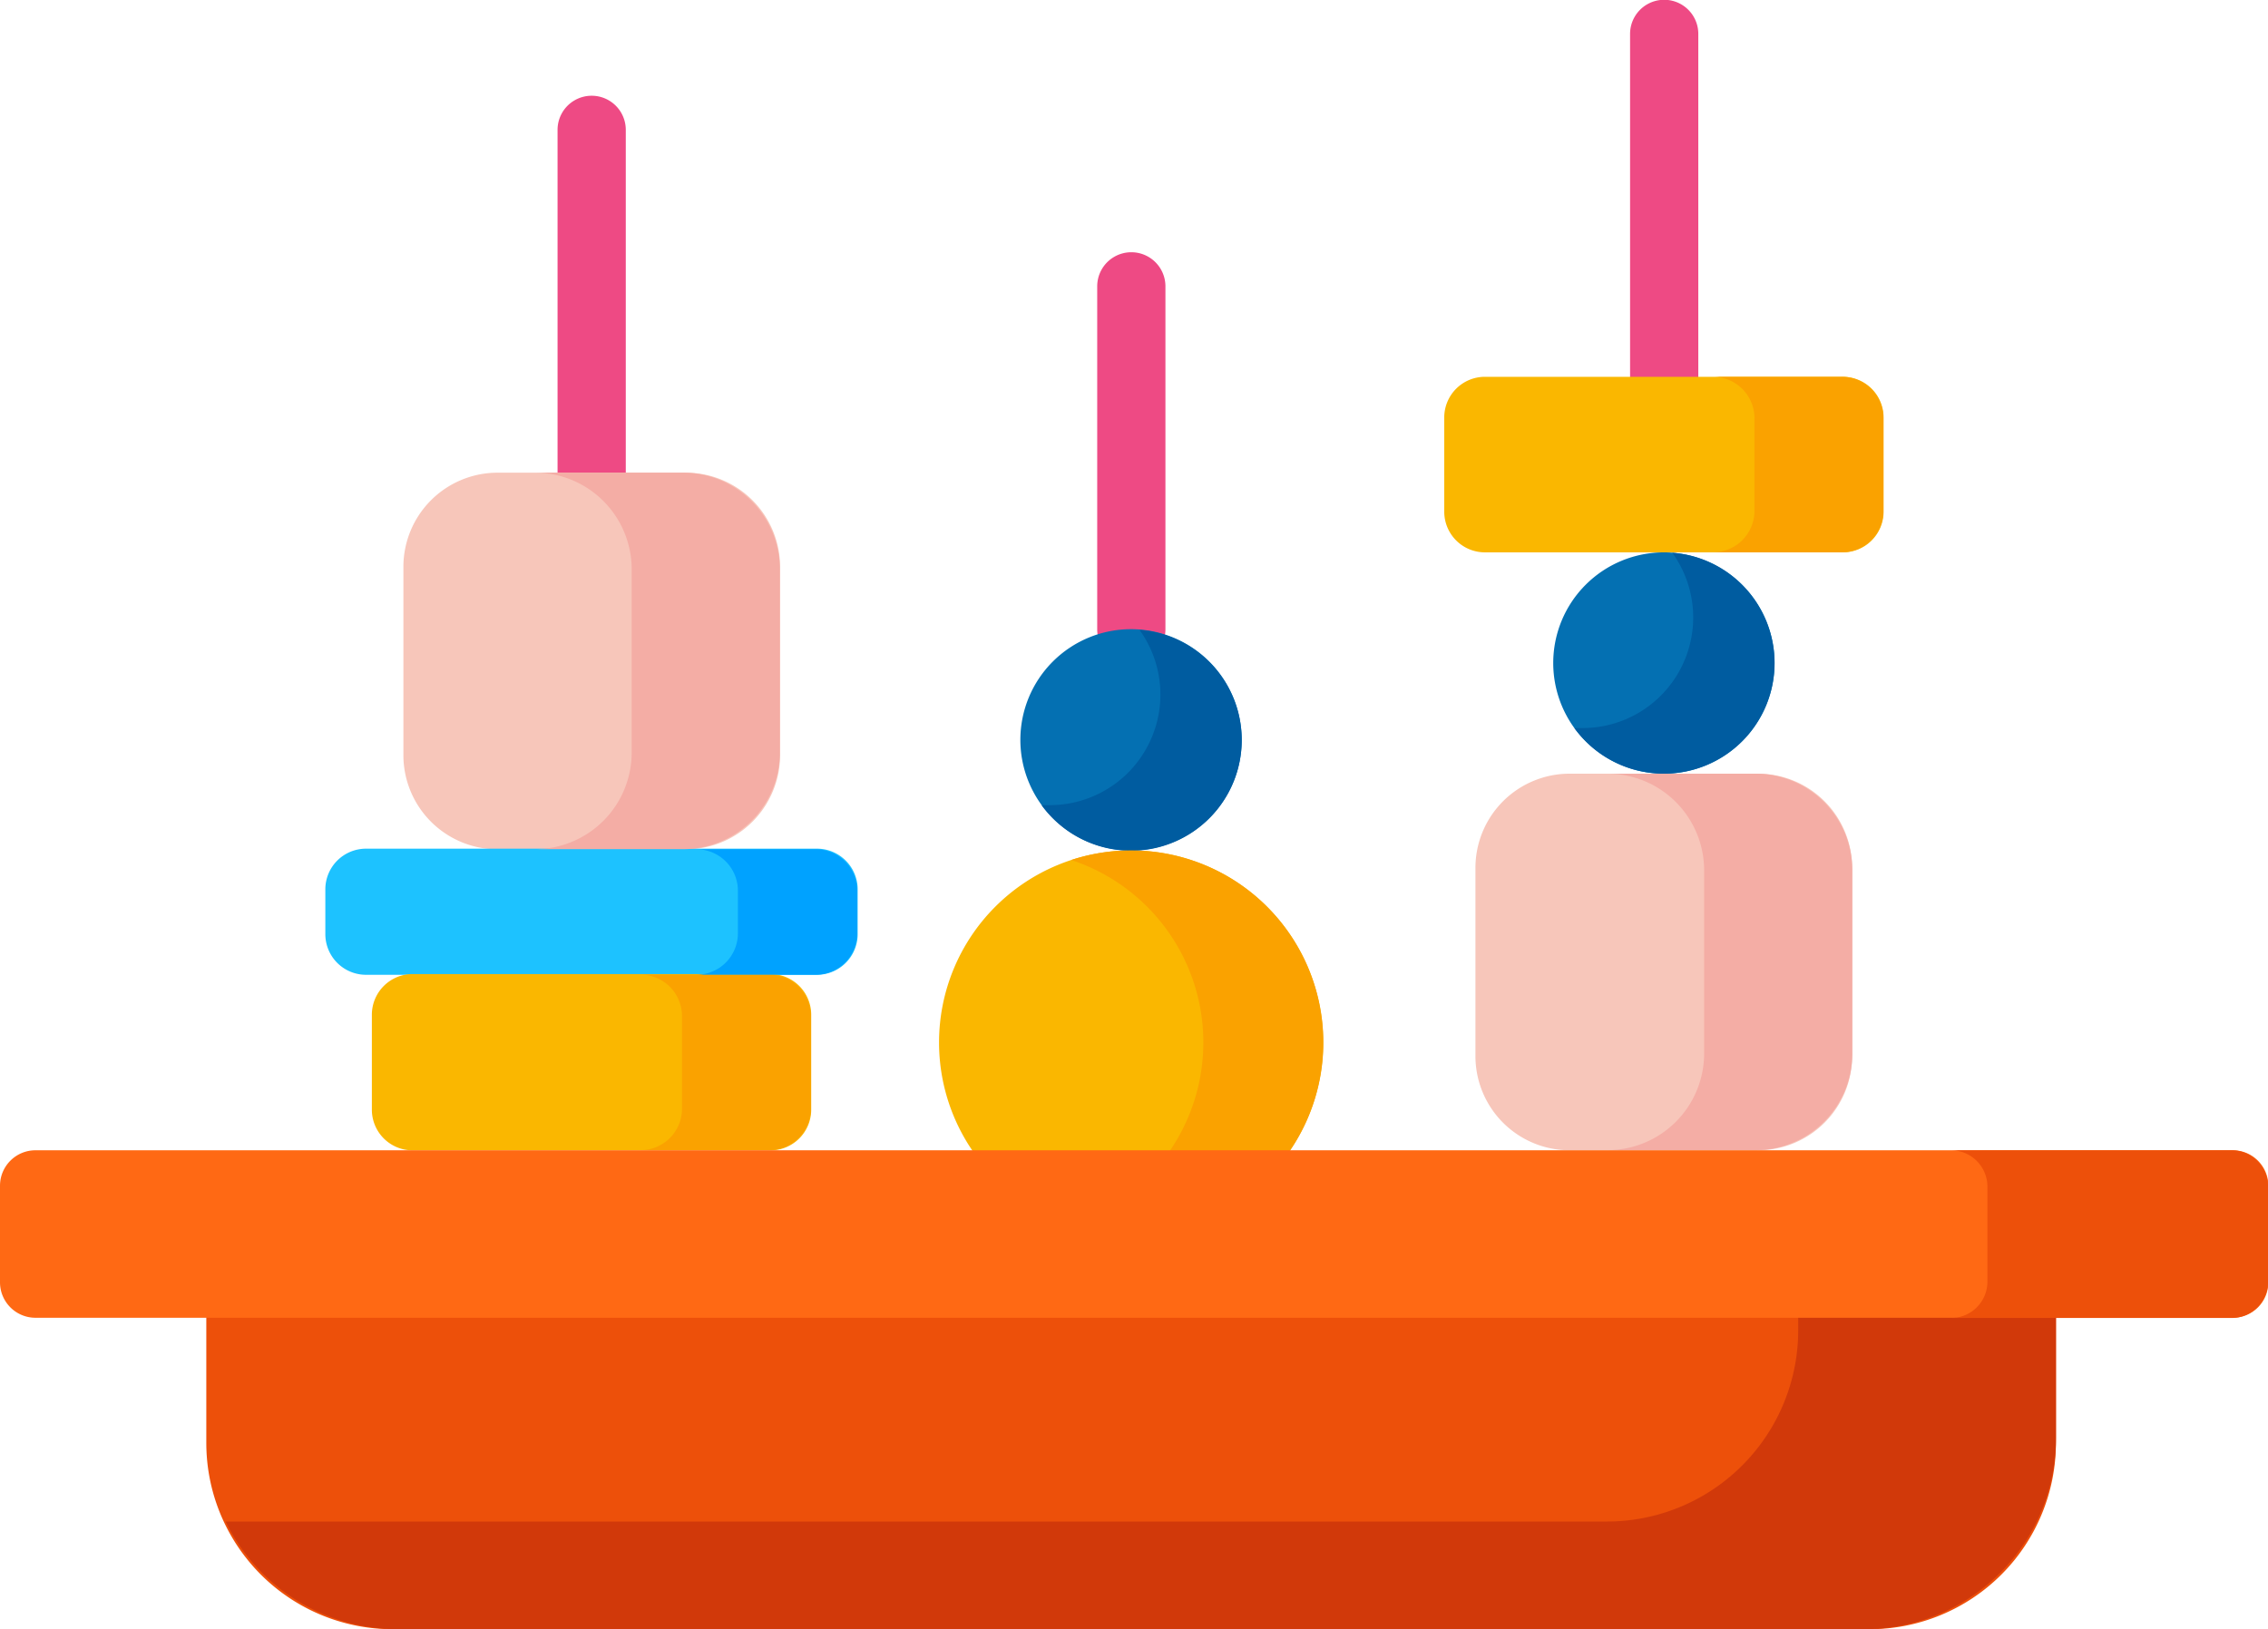 <svg id="_1706549" data-name="1706549" xmlns="http://www.w3.org/2000/svg" width="33.441" height="24.027" viewBox="0 0 33.441 24.027">
  <path id="Path_1" data-name="Path 1" d="M248.152,63.523a.5.5,0,0,1-.5-.5V57.964a.5.5,0,0,1,1.006,0V63.02A.5.5,0,0,1,248.152,63.523Zm0,0" transform="translate(-231.474 -53.741)" fill="#ee4a84"/>
  <path id="Path_2" data-name="Path 2" d="M233.63,144.194A1.632,1.632,0,1,1,232,142.563,1.632,1.632,0,0,1,233.63,144.194Zm0,0" transform="translate(-215.321 -133.284)" fill="#0470b2"/>
  <path id="Path_3" data-name="Path 3" d="M217.659,195.355a2.832,2.832,0,1,1-2.832-2.832A2.832,2.832,0,0,1,217.659,195.355Zm0,0" transform="translate(-198.149 -179.981)" fill="#fab700"/>
  <path id="Path_4" data-name="Path 4" d="M126.327,28.187a.5.5,0,0,1-.5-.5V22.628a.5.5,0,0,1,1.006,0v5.056A.5.5,0,0,1,126.327,28.187Zm0,0" transform="translate(-117.606 -20.713)" fill="#ee4a84"/>
  <path id="Path_5" data-name="Path 5" d="M368.437,6.561a.5.5,0,0,1-.5-.5V1a.5.5,0,1,1,1.006,0V6.058A.5.5,0,0,1,368.437,6.561Zm0,0" transform="translate(-343.902 -0.5)" fill="#ee4a84"/>
  <path id="Path_6" data-name="Path 6" d="M95.173,112.781H92.4a1.389,1.389,0,0,1-1.389-1.389v-2.776a1.389,1.389,0,0,1,1.389-1.389h2.776a1.389,1.389,0,0,1,1.389,1.389v2.776A1.389,1.389,0,0,1,95.173,112.781Zm0,0" transform="translate(-85.063 -100.256)" fill="#f7c6ba"/>
  <path id="Path_7" data-name="Path 7" d="M80.756,194.117H74.107a.6.6,0,0,1-.6-.6v-.66a.6.6,0,0,1,.6-.6h6.649a.6.6,0,0,1,.6.6v.66A.6.6,0,0,1,80.756,194.117Zm0,0" transform="translate(-68.71 -179.741)" fill="#1dc2ff"/>
  <path id="Path_8" data-name="Path 8" d="M89.878,223.19H84.6a.6.6,0,0,1-.6-.6v-1.4a.6.6,0,0,1,.6-.6h5.278a.6.6,0,0,1,.6.6v1.4A.6.6,0,0,1,89.878,223.19Zm0,0" transform="translate(-78.517 -206.225)" fill="#fab700"/>
  <path id="Path_9" data-name="Path 9" d="M337.279,180.745H334.5a1.389,1.389,0,0,1-1.389-1.389V176.58a1.389,1.389,0,0,1,1.389-1.389h2.776a1.389,1.389,0,0,1,1.389,1.389v2.776A1.389,1.389,0,0,1,337.279,180.745Zm0,0" transform="translate(-311.356 -163.781)" fill="#f7c6ba"/>
  <path id="Path_10" data-name="Path 10" d="M331.986,88.189h-5.278a.6.6,0,0,1-.6-.6V86.2a.6.6,0,0,1,.6-.6h5.278a.6.6,0,0,1,.6.6v1.4A.6.6,0,0,1,331.986,88.189Zm0,0" transform="translate(-304.813 -80.043)" fill="#fab700"/>
  <path id="Path_11" data-name="Path 11" d="M353.915,126.862a1.632,1.632,0,1,1-1.632-1.632A1.632,1.632,0,0,1,353.915,126.862Zm0,0" transform="translate(-327.749 -117.084)" fill="#0470b2"/>
  <path id="Path_12" data-name="Path 12" d="M122.947,107.227h-2.185a1.426,1.426,0,0,1,1.426,1.426v2.7a1.426,1.426,0,0,1-1.426,1.426h2.185a1.426,1.426,0,0,0,1.426-1.426v-2.7A1.426,1.426,0,0,0,122.947,107.227Zm0,0" transform="translate(-112.874 -100.256)" fill="#f4ada5"/>
  <path id="Path_13" data-name="Path 13" d="M365.056,175.191h-2.185a1.426,1.426,0,0,1,1.426,1.426v2.7a1.426,1.426,0,0,1-1.426,1.426h2.185a1.426,1.426,0,0,0,1.426-1.426v-2.7A1.426,1.426,0,0,0,365.056,175.191Zm0,0" transform="translate(-339.17 -163.781)" fill="#f4ada5"/>
  <path id="Path_14" data-name="Path 14" d="M146.516,220.6h-1.9a.611.611,0,0,1,.612.612v1.365a.611.611,0,0,1-.612.611h1.9a.611.611,0,0,0,.611-.611v-1.365A.611.611,0,0,0,146.516,220.6Zm0,0" transform="translate(-135.172 -206.226)" fill="#faa200"/>
  <path id="Path_15" data-name="Path 15" d="M388.625,85.6h-1.9a.611.611,0,0,1,.611.611v1.366a.611.611,0,0,1-.611.611h1.9a.611.611,0,0,0,.612-.611V86.213A.611.611,0,0,0,388.625,85.6Zm0,0" transform="translate(-361.467 -80.043)" fill="#faa200"/>
  <path id="Path_16" data-name="Path 16" d="M356.862,125.3a1.631,1.631,0,0,1-1.32,2.59c-.041,0-.081,0-.12,0a1.631,1.631,0,1,0,1.44-2.585Zm0,0" transform="translate(-332.208 -117.153)" fill="#005ca0"/>
  <path id="Path_17" data-name="Path 17" d="M159,192.266h-1.759a.611.611,0,0,1,.611.611v.628a.611.611,0,0,1-.611.611H159a.611.611,0,0,0,.611-.611v-.628A.611.611,0,0,0,159,192.266Zm0,0" transform="translate(-146.972 -179.741)" fill="#00a2ff"/>
  <path id="Path_18" data-name="Path 18" d="M236.577,142.637a1.631,1.631,0,0,1-1.32,2.59c-.041,0-.081,0-.12,0a1.631,1.631,0,1,0,1.44-2.585Zm0,0" transform="translate(-219.779 -133.353)" fill="#005ca0"/>
  <path id="Path_19" data-name="Path 19" d="M242.715,192.523a2.83,2.83,0,0,0-.883.141,2.832,2.832,0,0,1,0,5.381,2.832,2.832,0,1,0,.883-5.522Zm0,0" transform="translate(-226.037 -179.981)" fill="#faa200"/>
  <path id="Path_20" data-name="Path 20" d="M71.1,288.626H49.323a2.748,2.748,0,0,1-2.748-2.748v-2.823H73.847v2.823a2.748,2.748,0,0,1-2.748,2.748Zm0,0" transform="translate(-43.533 -264.599)" fill="#ed500a"/>
  <path id="Path_21" data-name="Path 21" d="M74.106,283.055v1.163a2.821,2.821,0,0,1-2.821,2.821H50.918a2.822,2.822,0,0,0,2.538,1.587h21.63a2.821,2.821,0,0,0,2.821-2.821v-2.75Zm0,0" transform="translate(-47.592 -264.6)" fill="#d1390a"/>
  <path id="Path_22" data-name="Path 22" d="M32.919,262.7H.523A.523.523,0,0,1,0,262.176v-1.423a.523.523,0,0,1,.523-.523h32.4a.523.523,0,0,1,.523.523v1.423A.523.523,0,0,1,32.919,262.7Zm0,0" transform="translate(0 -243.266)" fill="#ff6914"/>
  <path id="Path_23" data-name="Path 23" d="M444.586,260.23h-4.137a.537.537,0,0,1,.536.537v1.4a.536.536,0,0,1-.536.536h4.137a.536.536,0,0,0,.537-.536v-1.4A.537.537,0,0,0,444.586,260.23Zm0,0" transform="translate(-411.681 -243.266)" fill="#ed500a"/>
</svg>
